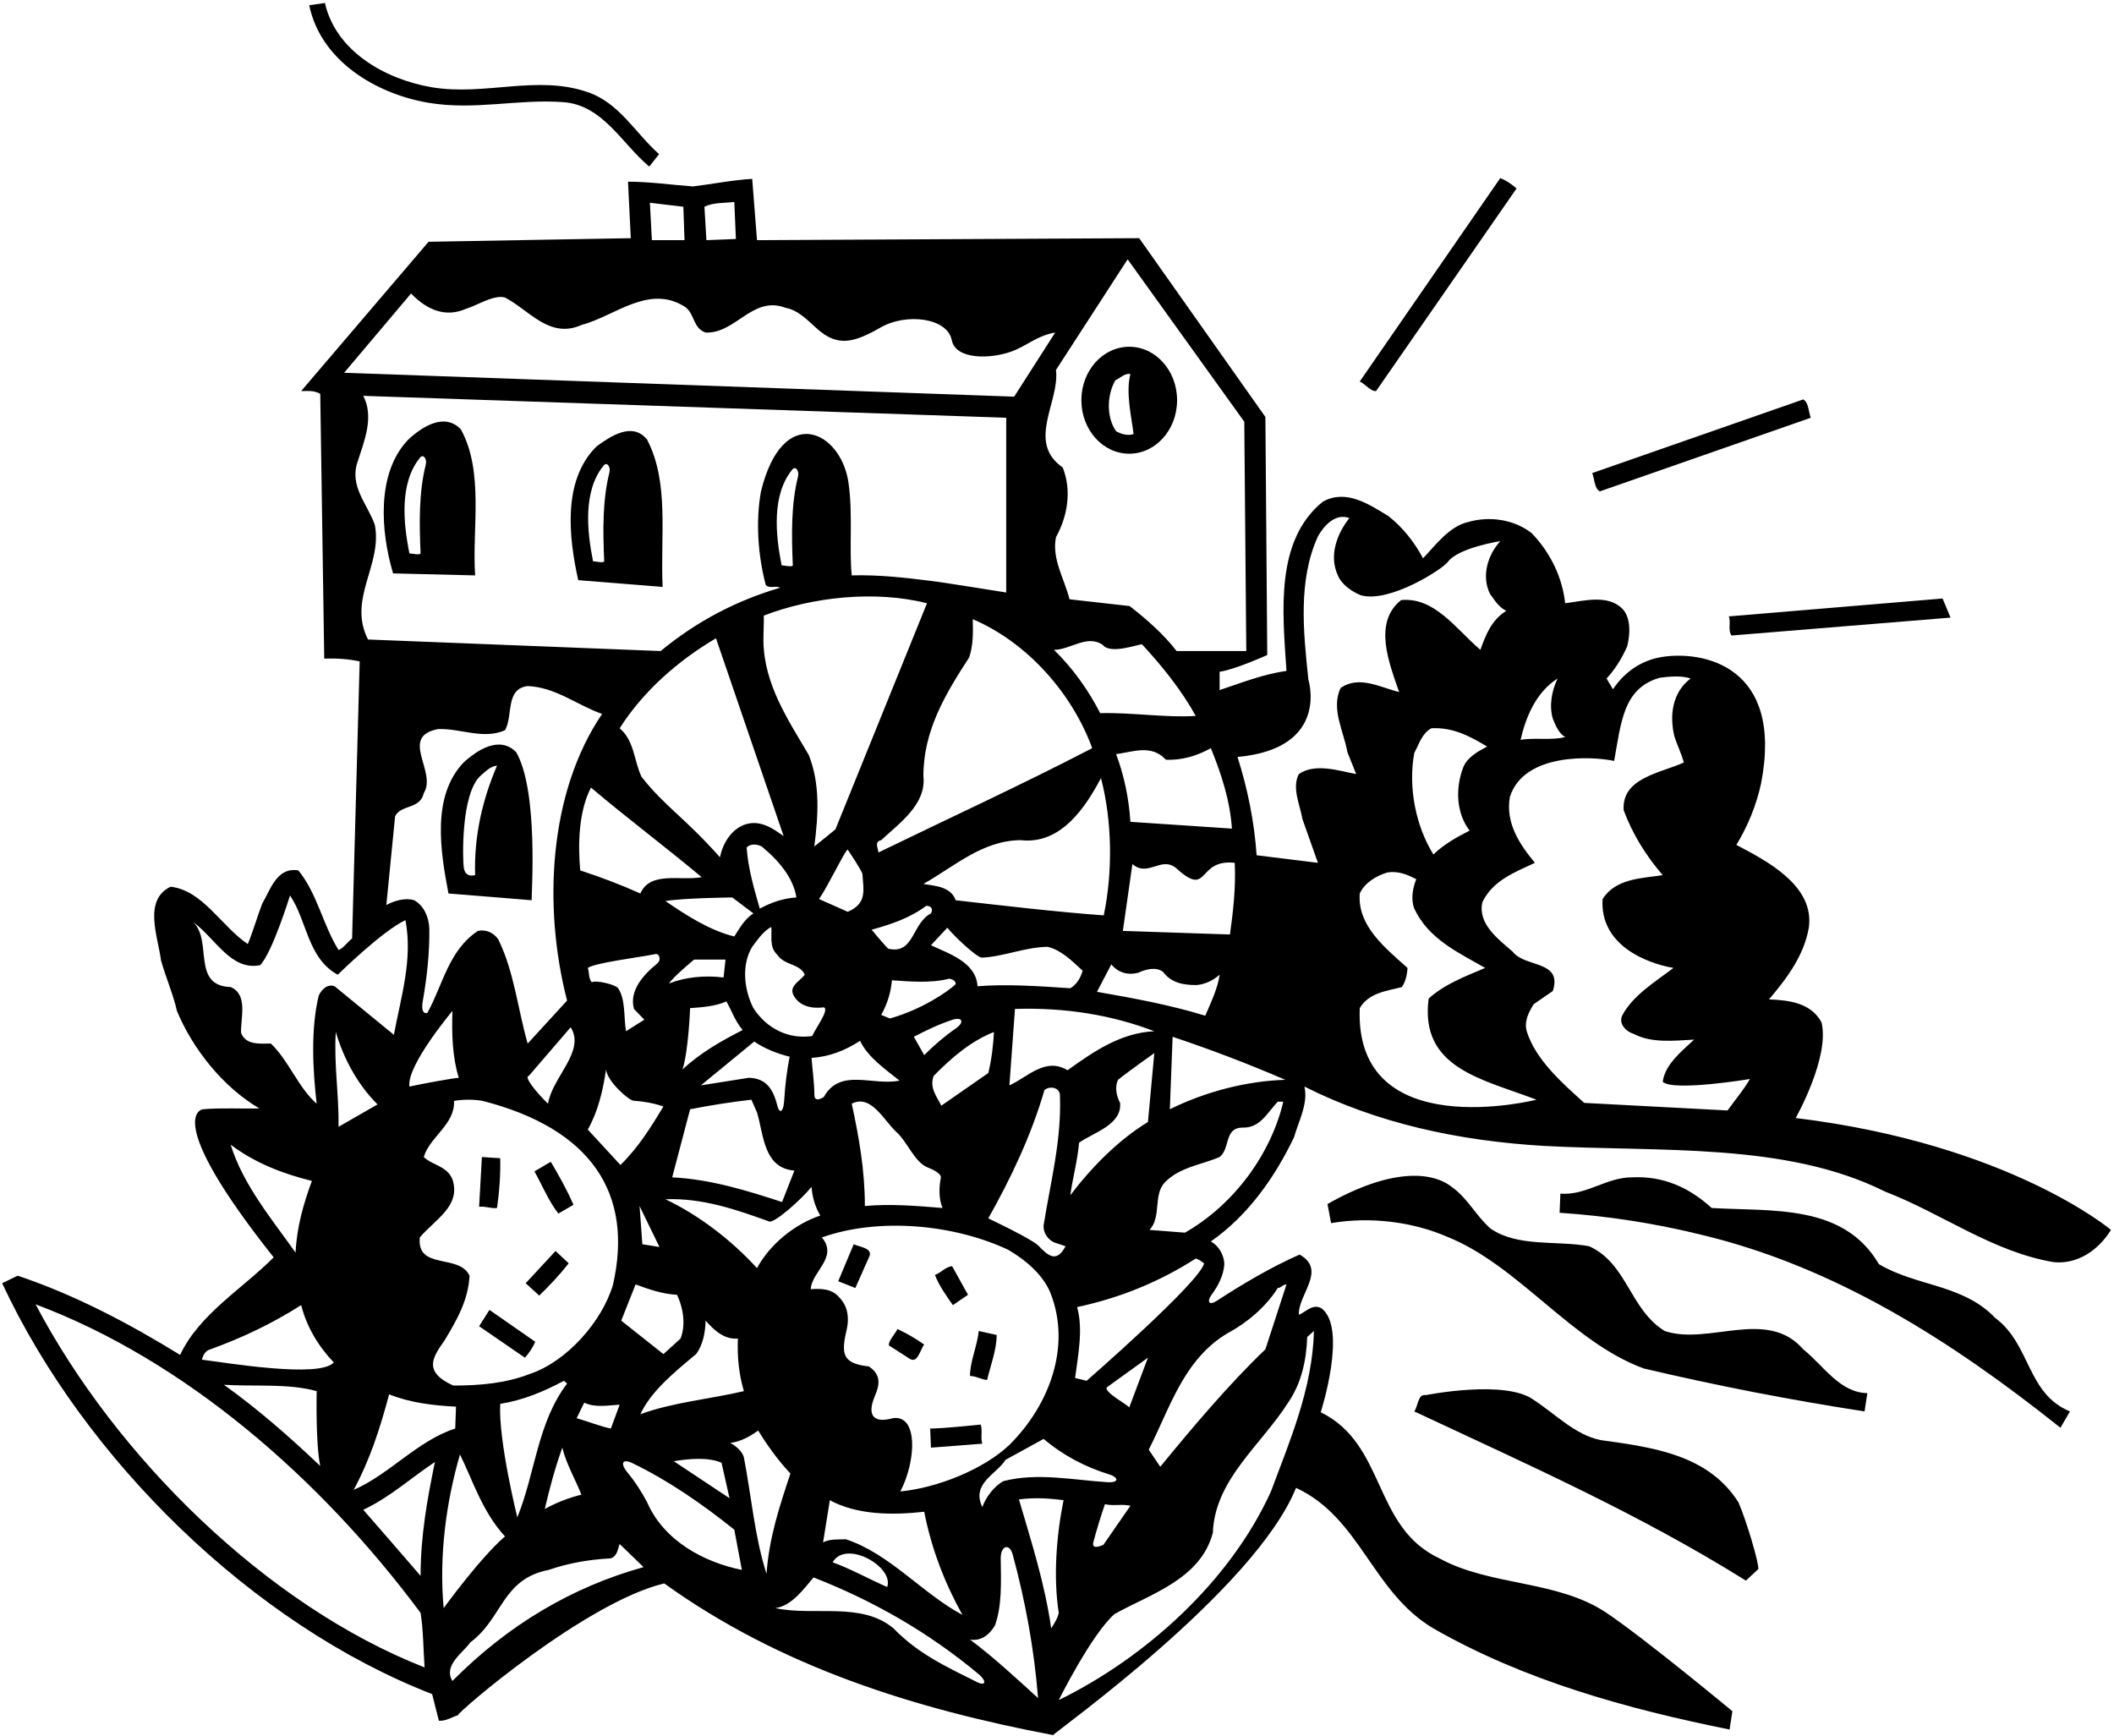 <?xml version="1.0" encoding="UTF-8"?>
<svg xmlns="http://www.w3.org/2000/svg" xmlns:xlink="http://www.w3.org/1999/xlink" width="531pt" height="436pt" viewBox="0 0 531 436" version="1.1">
<g id="surface1">
<path style=" stroke:none;fill-rule:nonzero;fill:rgb(0%,0%,0%);fill-opacity:1;" d="M 380.941 47.328 C 379.645 46.23 378.344 45.328 376.844 44.73 L 341.543 95.828 C 343.043 96.531 344.242 98.328 345.645 98.23 L 380.941 47.328 "/>
<path style=" stroke:none;fill-rule:nonzero;fill:rgb(0%,0%,0%);fill-opacity:1;" d="M 401.844 123.43 L 454.844 104.93 C 454.242 103.43 454.344 101.133 452.941 100.328 L 399.941 118.828 C 400.543 120.328 400.441 122.633 401.844 123.43 "/>
<path style=" stroke:none;fill-rule:nonzero;fill:rgb(0%,0%,0%);fill-opacity:1;" d="M 107.613 25.812 C 119.238 27.781 130.113 24.812 141.488 25.656 C 151.426 26.375 156.203 36.094 163.078 41.844 L 165.551 38.719 C 159.645 33.5 155.613 25.938 147.828 23.219 C 134.953 18.656 121.895 24.188 108.395 21.906 C 96.582 19.875 84.332 12.781 81.613 0.75 L 77.676 1.312 C 80.488 15.062 94.145 23.531 107.613 25.812 "/>
<path style=" stroke:none;fill-rule:nonzero;fill:rgb(0%,0%,0%);fill-opacity:1;" d="M 452.941 338.93 C 443.844 328.43 429.145 338.031 418.145 334.328 C 409.344 328.93 408.742 317.328 399.145 313.031 C 390.941 311.531 381.344 313.328 374.441 308.629 C 370.645 305.328 368.742 301.031 364.645 298.129 C 359.543 294.129 349.145 293.531 333.441 302.43 L 334.344 307.23 C 344.344 305.531 354.844 306.93 363.441 310.629 C 381.441 317.828 394.645 337.031 412.844 343.73 C 431.043 348.031 449.543 351.629 468.344 354.531 L 469.043 349.93 C 462.145 349.832 458.145 343.129 452.941 338.93 "/>
<path style=" stroke:none;fill-rule:nonzero;fill:rgb(0%,0%,0%);fill-opacity:1;" d="M 402.043 361.73 C 395.645 360.43 390.742 355.23 385.242 351.629 C 378.145 346.43 358.145 350.43 358.145 350.43 C 356.145 350.031 356.242 353.129 355.242 354.531 C 383.441 367.73 411.844 380.332 438.543 397.031 L 441.645 394.133 C 441.941 392.93 438.543 381.531 436.645 377.332 C 429.043 365.332 415.043 363.531 402.043 361.73 "/>
<path style=" stroke:none;fill-rule:nonzero;fill:rgb(0%,0%,0%);fill-opacity:1;" d="M 501.145 331.031 C 493.043 322.531 481.242 323.129 471.941 317.531 C 463.043 302.328 445.145 304.328 429.941 303.43 C 424.344 298.328 417.844 295.328 409.941 295.73 C 403.441 295.73 398.441 300.328 391.941 299.828 L 391.742 304.629 C 403.941 305.43 415.844 307.328 427.242 310.129 C 460.742 318.129 489.844 336.531 517.543 358.629 L 519.941 354.531 C 509.043 350.031 510.145 337.73 501.145 331.031 "/>
<path style=" stroke:none;fill-rule:nonzero;fill:rgb(0%,0%,0%);fill-opacity:1;" d="M 434.941 159.633 L 489.941 155.133 L 487.941 150.328 L 434.242 154.828 C 434.844 156.328 433.941 158.328 434.941 159.633 "/>
<path style=" stroke:none;fill-rule:nonzero;fill:rgb(0%,0%,0%);fill-opacity:1;" d="M 451.043 280.828 C 451.043 280.828 459.645 265.629 457.543 256.828 C 454.941 251.93 449.441 251.23 444.344 251.031 C 448.941 245.629 453.145 239.93 454.344 233.031 C 455.844 222.43 443.742 216.23 436.145 212.23 C 439.043 207.43 441.145 202.328 442.344 196.828 C 448.109 167.277 427.824 163.352 417.391 165.031 C 412.492 165.816 408.145 168.633 405.145 173.133 L 403.543 170.43 C 405.844 167.93 407.441 165.23 408.742 162.328 C 409.441 159.328 409.742 155.328 407.543 152.93 C 403.844 149.23 397.844 150.93 393.145 151.531 C 392.441 145.133 389.543 138.93 384.742 133.93 C 380.441 130.531 374.242 129.531 368.742 131.133 C 363.941 132.23 360.441 137.133 357.441 140.23 C 355.344 136.328 352.543 132.633 348.742 129.633 C 343.941 126.73 338.145 122.73 332.242 126.031 C 320.242 135.828 322.145 153.633 323.145 168.531 C 317.242 169.328 311.543 171.633 306.344 173.328 L 306.344 168.73 C 310.145 168.23 318.312 164.527 318.312 164.527 L 317.844 104.73 L 286.145 59.828 L 190.145 60.328 L 188.941 44.93 C 183.844 45.23 179.043 46.23 174.043 46.828 C 168.645 46.43 163.043 45.633 157.742 45.633 L 158.441 59.828 L 107.645 60.73 L 75.645 98.23 C 77.645 98.23 78.844 98.031 80.441 98.93 L 81.441 165.43 C 84.543 165.328 87.543 165.531 90.344 166.133 L 88.441 235.73 C 87.242 236.629 86.344 238.129 85.043 238.629 C 81.043 232.23 79.742 224.531 74.941 218.633 C 69.543 217.73 67.941 223.43 65.844 227.031 C 64.543 230.43 63.543 234.031 62.242 237.129 C 55.645 232.73 50.941 223.633 42.844 222.73 C 35.844 226.129 39.742 235.43 40.441 241.23 C 41.645 245.531 43.543 249.828 44.441 253.93 C 48.344 263.328 55.844 272.93 65.145 278.43 C 60.742 278.531 55.543 278.23 50.941 278.629 C 50.941 278.629 40.301 280.012 68.742 315.828 C 60.645 323.93 50.043 330.129 45.242 340.332 C 32.242 332.328 18.742 325.23 4.441 320.43 L 0.543 322.328 C 21.145 366.531 63.441 408.031 108.543 425.531 L 110.242 432.23 C 112.043 432.332 113.441 431.332 115.043 430.832 C 114.844 430.133 147.145 402.43 166.844 397.73 C 196.043 418.73 229.742 429.23 264.543 435.832 C 264.941 435.031 315.145 399.43 325.543 373.73 C 341.742 381.23 344.645 399.93 360.043 409.031 C 382.941 422.133 408.645 429.23 434.441 434.43 L 435.145 429.832 C 435.145 429.832 413.242 411.633 403.242 404.93 C 390.844 396.832 374.344 398.43 361.543 391.43 C 344.742 383.531 348.242 362.832 331.742 354.73 C 331.742 354.73 338.543 333.629 331.941 328.629 C 329.645 327.328 327.844 329.73 326.242 330.23 C 326.043 325.129 333.344 319.031 326.441 315.129 C 319.227 318.305 312.195 322.48 305.508 326.82 C 303.762 327.949 303.066 326.973 304.297 325.277 C 305.98 322.957 307.312 320.477 307.543 317.531 C 307.441 315.23 306.145 312.93 304.145 311.828 C 313.645 305.23 320.441 295.328 325.043 285.629 C 326.242 281.531 328.645 277.031 327.645 272.93 C 345.941 282.129 366.145 286.531 387.645 287.828 C 416.941 289.43 448.543 286.828 473.543 299.328 C 487.844 304.828 500.441 314.43 515.844 317.031 C 521.742 317.629 527.043 314.129 530.242 308.93 C 530.242 308.93 504.742 287.379 451.043 280.828 Z M 391.242 170.43 C 389.844 173.328 389.043 177.133 390.043 180.531 C 390.742 182.23 391.543 184.23 393.145 185.133 C 389.742 186.031 385.543 185.23 381.941 185.828 C 383.242 180.23 385.742 173.93 391.242 170.43 Z M 308.941 234.73 L 282.043 233.828 L 284.441 217.031 C 288.312 220.438 291.664 214.984 295.395 218.031 C 303.895 225.781 300.453 215.652 310.145 216.73 C 310.441 223.031 309.742 228.93 308.941 234.73 Z M 212.441 386.633 C 210.441 386.73 208.344 386.531 206.742 387.43 L 208.441 376.832 C 215.242 380.531 224.043 380.633 232.145 379.73 C 233.941 388.93 237.242 397.531 241.742 405.633 C 231.645 400.23 223.441 390.23 212.441 386.633 Z M 222.844 398.633 C 218.242 396.633 213.844 394.133 209.145 392.43 C 212.441 386.633 224.645 393.531 222.844 398.633 Z M 226.145 374.629 C 230.145 367.031 230.664 355.219 224.242 356.23 C 219.832 357.488 217.492 355.93 219.801 350.527 C 220.914 347.922 221.422 345.332 218.242 343.23 C 211.461 342.457 211.227 340.074 212.742 333.629 C 213.344 330.828 212.844 327.93 210.844 325.93 C 209.043 323.73 206.344 323.629 203.645 323.828 C 203.844 319.43 210.645 315.828 206.441 310.828 C 220.742 305.73 239.645 307.531 253.242 313.93 C 257.543 316.43 261.941 320.129 263.844 324.73 C 269.242 338.43 263.344 353.23 253.543 362.93 C 246.992 369.164 235.258 373.766 226.145 374.629 Z M 160.844 355.23 C 163.543 349.43 169.441 344.629 174.844 340.129 C 176.645 337.73 177.145 334.531 177.242 331.73 C 179.344 334.129 181.941 336.531 185.344 336.23 C 185.145 341.031 185.645 345.332 186.844 349.43 C 178.344 351.43 169.043 352.23 160.844 355.23 Z M 183.242 376.332 L 169.242 367.031 C 172.941 366.43 177.844 365.93 181.242 367.43 Z M 105.441 310.828 C 109.344 306.23 115.844 302.93 113.645 296.23 C 112.242 292.828 108.645 292.73 106.441 290.629 C 107.941 285.531 114.344 282.43 114.043 276.531 C 116.344 276.129 119.043 276.129 121.242 276.531 C 148.391 283.504 159.262 299.66 153.941 322.828 C 151.145 332.031 142.344 342.031 133.043 345.129 C 127.145 347.43 120.645 348.031 113.844 348.031 C 106.145 344.531 108.742 340.832 111.645 336.73 C 114.645 331.73 117.645 326.629 117.941 320.43 C 115.344 314.828 104.645 319.129 105.441 310.828 Z M 110.043 183.133 C 115.742 182.93 121.344 185.828 126.844 183.43 C 128.941 179.828 126.844 173.031 132.543 172.328 C 139.645 172.633 144.941 177.133 151.242 179.328 C 137.844 199.031 136.344 227.73 142.441 251.328 L 132.543 262.129 C 130.043 253.43 129.145 244.031 125.145 235.93 C 123.844 234.129 121.941 233.43 120.043 233.828 C 112.645 238.73 111.242 247.43 107.344 254.43 C 107.344 254.43 105.566 255.105 106.199 251.453 C 107.211 245.621 107.906 239.664 107.844 233.328 C 107.742 230.43 106.543 227.531 104.043 226.129 C 101.844 225.43 99.043 226.23 97.043 227.328 L 99.242 205.031 C 100.742 202.031 105.543 203.328 106.441 199.23 C 109.844 193.828 100.145 185.031 110.043 183.133 Z M 191.844 154.633 C 204.043 149.93 219.844 148.23 232.844 151.531 L 209.844 208.328 L 204.543 212.633 C 205.543 204.73 206.043 196.93 203.145 189.633 C 197.883 180.688 191.93 171.898 191.758 161.039 C 191.73 159.512 191.941 155.133 191.844 154.633 Z M 199.145 142.031 C 198.844 142.531 196.645 141.93 196.344 142.031 C 194.781 134.305 193.82 124.246 199.023 117.93 C 199.812 116.969 200.816 118.23 200.441 119.73 C 198.688 126.742 198.812 134.453 199.145 142.031 Z M 244.344 155.531 C 258.145 161.43 269.344 174.23 274.344 187.93 C 256.844 197.031 238.543 205.43 220.645 214.133 C 220.543 212.93 219.543 211.43 221.344 211.031 C 225.941 206.73 232.742 202.031 231.941 194.93 C 231.941 183.43 237.543 174.23 243.441 165.133 C 244.441 162.23 244.441 158.93 244.344 155.531 Z M 265.242 312.23 L 267.645 313.031 C 265.359 317.422 263.145 315.301 260.809 312.871 C 259.262 311.262 248.242 306.031 248.242 306.031 C 254.043 295.73 259.043 285.129 262.344 273.828 C 263.645 272.629 266.344 273.129 266.242 275.328 C 266.645 286.531 263.844 297.031 262.145 307.73 C 261.941 309.73 263.441 311.73 265.242 312.23 Z M 189.242 229.43 C 186.941 230.93 185.742 233.23 184.441 235.23 C 178.344 233.73 172.543 230.031 167.145 226.328 C 172.043 225.531 183.941 225.43 183.941 225.43 Z M 187.543 212.93 C 188.344 211.828 190.344 212.031 191.344 212.633 C 195.441 216.031 199.242 220.328 200.043 225.43 C 196.645 225.629 193.645 226.73 190.844 228.23 C 189.441 223.328 187.941 218.328 187.543 212.93 Z M 171.441 268.629 C 172.941 263.93 173.344 253.23 173.344 253.23 C 175.844 253.031 179.742 252.828 182.441 251.531 C 183.742 253.73 184.645 256.531 186.543 258.73 C 181.441 261.328 176.043 264.328 171.441 268.629 Z M 189.441 261.629 C 192.145 263.43 195.145 264.629 198.344 265.43 C 197.648 268.906 197.188 272.785 196.965 276.52 C 196.801 279.234 195.824 279.973 195.262 277.746 C 194.328 274.074 192.773 270.793 188.043 270.73 L 176.043 272.629 Z M 174.344 241.031 L 182.242 241.031 L 181.742 245.531 C 177.043 244.93 172.145 245.43 168.043 247.031 C 169.145 245.328 174.344 241.031 174.344 241.031 Z M 173.344 278.629 C 178.441 277.629 183.543 276.828 188.742 276.23 L 190.145 279.43 C 191.844 284.93 191.742 293.43 199.543 294.031 L 196.441 301.93 C 187.844 299.129 178.645 296.23 168.844 295.73 Z M 189.242 253.23 C 186.941 248.73 186.145 242.43 188.941 237.828 C 190.344 236.031 191.645 233.93 193.742 232.828 C 193.941 235.129 193.145 237.828 195.242 239.828 C 197.043 242.531 200.941 242.031 202.145 244.828 C 200.941 246.43 198.242 247.629 199.242 249.828 C 200.645 252.73 203.844 253.43 206.941 253.031 C 208.441 253.629 204.645 258.531 204.043 260.23 C 198.043 261.129 192.543 258.328 189.242 253.23 Z M 205.742 225.828 C 208.242 222.133 212.441 213.23 212.941 213.43 C 213.543 214.328 216.59 218.887 216.629 219.559 C 216.836 223.344 217.953 226.906 212.941 229.031 Z M 216.043 261.43 C 217.941 265.531 222.441 268.629 225.941 271.43 C 219.242 272.828 211.043 268.129 206.941 275.531 C 206.941 275.531 204.586 277.195 204.562 275.031 C 204.527 271.895 204.078 268.691 203.844 265.73 C 208.441 265.43 212.344 263.828 216.043 261.43 Z M 223.543 255.828 L 221.344 254.93 C 222.844 252.23 223.742 249.43 224.043 246.23 C 228.441 246.531 233.742 247.031 238.441 245.828 C 239.043 245.93 240.145 246.328 240.043 247.23 C 238.145 249.031 231.645 253.531 223.543 255.828 Z M 240.031 258.367 C 237.27 260.266 234.66 262.512 232.145 265.031 L 229.543 260.43 C 232.562 258.836 235.781 257.305 239.191 256.172 C 241.766 255.316 242.316 256.801 240.031 258.367 Z M 223.242 238.328 C 223.145 238.629 218.941 233.531 218.941 233.531 C 223.645 232.23 228.543 230.629 232.645 227.531 C 233.941 227.531 234.441 228.328 233.844 229.43 C 229.043 231.93 229.645 239.73 223.242 238.328 Z M 225.242 284.43 C 227.898 286.793 229.738 291.988 233.055 293.262 C 234.23 293.711 236.539 294.785 236.32 295.863 C 235.805 298.398 235.828 301.188 236.742 303.43 C 230.645 302.93 223.742 302.328 217.242 302.93 C 217.242 293.93 215.742 285.531 213.941 277.23 C 218.844 274.73 222.043 281.531 225.242 284.43 Z M 236.441 277.73 C 235.441 275.629 233.344 273.23 234.543 270.23 C 239.145 265.531 244.043 261.43 249.645 259.23 C 249.543 262.328 249.043 266.23 248.242 269.531 Z M 245.543 247.73 C 245.145 241.629 238.242 239.531 233.844 237.43 L 237.941 233.031 C 239.742 235.23 245.398 240.578 246.645 240.535 C 251.914 240.348 257.398 237.91 263.145 237.828 C 266.543 238.629 269.242 241.328 271.941 243.828 C 271.441 245.531 270.543 247.23 268.844 248.23 C 261.242 247.73 253.043 247.129 245.543 247.73 Z M 240.043 226.129 C 238.844 222.633 234.742 222.531 231.941 222.031 C 239.742 217.633 246.742 211.133 256.344 211.031 C 266.441 212.23 272.645 202.828 276.543 195.43 C 279.344 206.133 279.543 218.93 277.242 229.93 C 265.043 229.031 252.441 227.531 240.043 226.129 Z M 276.344 179.133 C 273.441 173.43 269.543 167.93 264.742 163.23 C 268.844 163.23 273.145 159.23 277.043 162.031 C 278.941 164.43 285.941 161.828 286.844 161.828 C 291.844 167.23 296.844 173.43 300.344 179.828 C 292.844 180.328 284.441 178.93 276.344 179.133 Z M 196.844 210.031 C 194.441 208.328 191.043 205.73 187.043 207.133 C 183.543 208.43 181.543 211.93 180.844 215.328 C 171.645 205.031 167.145 202.73 161.145 195.133 C 159.242 191.133 159.344 186.031 155.645 182.93 C 161.645 173.531 170.344 165.93 179.844 160.328 Z M 176.242 220.328 C 170.941 221.328 163.344 218.73 160.844 224.43 C 155.941 222.23 150.941 220.328 145.742 218.633 C 145.145 212.031 145.344 203.828 148.441 197.828 C 157.543 205.531 167.043 212.633 176.242 220.328 Z M 159.242 253.43 L 161.844 256.129 L 157.242 259.031 C 156.645 255.504 157.168 251.078 155.273 248.246 C 154.645 247.301 149.742 246.129 148.645 246.73 C 147.844 245.93 148.043 244.328 147.645 243.129 C 149.441 241.828 160.859 240.438 164.668 239.648 C 165.66 239.445 166.121 241.188 165.117 241.996 C 161.512 244.906 157.992 248.895 159.242 253.43 Z M 137.645 277.23 C 134.941 274.629 131.441 270.43 132.844 270.23 L 143.344 258.031 C 147.145 264.031 138.742 270.531 137.645 277.23 Z M 113.645 253.93 C 113.441 259.828 113.645 265.629 115.242 270.73 C 114.242 270.73 105.941 272.23 102.844 272.93 C 102.043 267.73 113.645 253.93 113.645 253.93 Z M 125.645 352.629 C 131.344 351.73 136.645 349.531 141.645 346.832 L 142.441 347.531 C 134.941 357.43 134.441 370.129 129.941 381.133 C 129.941 381.133 125.145 361.832 125.645 352.629 Z M 141.242 363.629 C 142.242 367.73 144.441 371.43 146.043 375.43 C 142.844 376.23 139.742 377.43 136.844 379.031 C 137.941 374.23 139.441 368.629 141.242 363.629 Z M 144.844 356.23 L 146.742 352.332 C 149.543 353.629 152.441 353.031 155.645 352.832 L 153.441 358.832 C 150.941 358.332 147.645 357.031 144.844 356.23 Z M 147.645 283.73 C 150.242 279.129 151.441 273.93 152.242 268.629 C 152.441 271.531 157.895 276.422 159.176 276.492 C 161.746 276.641 164.309 277.129 166.645 277.93 C 163.543 283.031 160.441 288.129 155.844 292.629 Z M 165.645 313.23 L 161.344 312.531 C 161.145 309.328 160.844 305.828 160.645 302.93 Z M 159.645 322.629 C 162.941 323.828 166.242 325.031 170.043 325.23 C 171.543 328.23 172.344 332.73 170.941 336.23 L 166.645 340.129 L 156.043 331.73 Z M 167.145 301.23 C 176.473 300.887 184.906 303.824 193.219 306.82 C 194.531 307.293 201.242 301.328 203.844 298.129 C 204.043 300.73 204.742 303.129 206.043 305.328 C 199.742 307.43 193.441 312.43 190.145 318.531 C 183.645 311.43 175.543 305.23 167.145 301.23 Z M 252.566 366.691 L 262.145 361.43 C 267.129 365.656 272.641 368.488 278.551 370.328 C 281.172 371.148 281.016 372.488 278.156 372.305 C 269.453 371.746 260.551 369.848 252.043 372.031 C 249.543 373.43 247.645 376.129 246.742 378.531 C 243.844 372.629 250.469 370.191 252.566 366.691 Z M 274.629 387.398 C 275.477 384.156 276.453 380.977 277.543 377.832 C 279.543 378.332 281.941 377.73 283.941 378.23 L 277.152 388.039 C 277.152 388.039 274.074 389.516 274.629 387.398 Z M 283.645 353.531 C 282.941 352.633 277.645 349.93 277.941 348.531 L 288.344 341.031 Z M 272.941 346.832 L 270.043 346.129 C 270.742 340.73 272.145 333.828 270.543 328.328 C 281.242 326.031 291.145 322.031 300.344 316.129 C 301.145 316.328 301.742 316.828 302.441 317.328 C 301.543 321.93 272.941 346.832 272.941 346.832 Z M 268.844 300.23 C 269.441 295.828 270.645 291.629 271.043 287.031 C 274.742 284.43 281.844 282.531 281.344 277.031 C 280.441 275.328 279.941 273.031 280.844 271.23 C 283.543 269.031 289.941 264.531 289.941 264.531 L 288.344 281.828 C 280.941 286.328 274.145 293.23 268.844 300.23 Z M 268.145 268.828 C 262.543 265.43 258.043 270.629 253.543 272.629 L 254.941 253.43 C 267.543 253.031 279.242 254.93 289.941 259.031 C 281.543 259.43 274.844 264.031 268.145 268.828 Z M 275.543 249.129 L 279.145 242.23 C 280.844 244.328 283.344 245.031 285.941 244.328 C 287.645 243.531 290.344 242.73 292.145 244.129 C 294.242 246.93 297.242 247.43 300.543 247.43 C 302.742 247.23 304.645 246.328 306.344 244.828 C 305.941 248.129 304.145 251.828 302.742 255.129 C 293.941 252.43 284.742 250.73 275.543 249.129 Z M 309.441 208.133 L 283.941 206.43 C 283.543 200.43 282.344 194.73 280.344 189.43 C 284.742 188.828 289.242 186.93 292.844 190.828 C 296.844 191.031 300.742 189.828 304.145 187.93 C 306.742 194.328 308.941 200.93 309.441 208.133 Z M 283.242 65.133 L 312.543 105.93 L 313.043 163.531 L 295.543 163.531 C 292.242 159.23 287.844 155.43 283.742 152.23 L 268.645 150.531 C 267.344 145.328 264.145 140.43 265.242 134.93 C 268.145 129.73 269.242 123.23 266.941 117.43 C 257.742 111.031 266.242 100.93 265.242 92.93 Z M 184.441 50.73 L 184.844 60.031 L 177.441 60.328 L 176.941 51.93 C 179.145 50.828 181.941 51.031 184.441 50.73 Z M 171.645 51.93 L 171.941 60.328 L 163.742 60.328 L 163.242 50.93 Z M 103.242 73.73 C 107.344 77.93 111.941 79.828 117.145 77.531 C 119.645 76.828 124.043 73.93 126.844 74.73 C 132.844 77.828 138.043 85.23 146.043 81.633 C 154.441 79.43 163.043 71.23 172.145 77.133 C 174.543 78.93 174.043 82.43 177.242 83.531 C 184.844 83.828 189.043 74.133 197.344 77.328 C 200.441 77.879 202.793 80.379 205.23 82.566 C 210.441 87.246 214.523 86.066 221.254 82.227 C 227.652 78.574 237.961 79.805 239.07 85.445 C 240.031 90.336 248.629 90.227 253.93 88.34 C 258 86.887 260.461 84.285 265.043 83.531 L 254.742 99.633 L 86.441 93.633 Z M 89.844 115.93 C 91.441 110.93 94.043 104.73 91.242 99.43 L 252.742 104.93 L 252.742 148.828 C 252.742 148.828 235.996 146.129 234.094 145.949 C 227.711 145.137 220.742 144.328 213.941 144.531 C 213.254 137.828 214.281 128.977 213.102 121.109 C 211.164 108.191 196.617 101.133 191.145 123.43 C 189.742 131.133 190.441 139.73 192.344 146.93 C 193.242 147.93 194.844 147.031 195.941 147.633 C 185.043 150.828 175.043 156.031 165.941 163.531 L 92.441 160.633 C 87.242 150.43 96.145 141.828 94.145 131.828 C 92.344 126.633 87.645 122.133 89.844 115.93 Z M 60.543 259.43 C 60.441 255.629 62.344 249.828 57.941 247.93 C 48.043 247.629 53.441 236.328 48.543 231.629 C 54.145 235.73 58.043 243.93 65.344 242.43 C 68.441 239.23 72.844 224.93 72.844 224.93 C 77.145 231.23 77.242 240.73 84.844 244.828 C 84.844 244.828 96.145 233.73 101.844 231.129 C 103.742 241.031 100.645 250.629 98.941 259.93 L 84.043 247.73 C 82.145 247.031 80.645 248.73 80.043 250.129 C 78.043 258.43 78.543 268.629 79.543 277.23 C 74.941 273.23 72.543 266.43 68.043 262.129 C 65.145 262.129 61.742 262.531 60.543 259.43 Z M 95.145 277.23 L 94.844 277.43 C 94.836 277.426 94.832 277.418 94.828 277.414 L 85.043 283.031 C 85.145 274.93 83.844 267.129 84.344 259.23 C 86.34 265.922 89.734 272.316 94.828 277.414 Z M 57.941 287.531 C 64.043 292.129 71.043 294.828 78.344 296.629 C 76.242 302.328 74.543 308.23 74.242 314.629 C 68.043 305.93 61.043 297.531 57.941 287.531 Z M 52.844 338.93 C 60.844 336.031 68.441 332.43 75.645 327.828 C 77.043 333.23 79.844 338.031 83.844 342.23 C 80.242 346.23 57.145 342.332 50.742 341.531 C 50.941 340.43 51.645 339.23 52.844 338.93 Z M 80.441 368.23 C 72.645 360.832 64.645 353.832 56.242 347.832 C 63.742 348.332 72.344 347.43 79.543 349.43 C 79.543 349.43 79.242 362.629 80.441 368.23 Z M 8.941 327.629 C 46.344 341.629 80.543 371.332 105.645 405.133 C 106.344 409.531 106.344 414.531 106.645 418.832 C 66.844 403.23 29.043 365.832 8.941 327.629 Z M 105.645 395.832 C 101.344 390.832 96.043 384.73 91.242 379.23 C 97.742 376.23 103.242 371.23 109.242 367.23 C 107.344 376.43 105.645 385.73 105.645 395.832 Z M 88.844 374.23 C 92.941 366.629 95.543 358.531 97.742 350.23 C 102.941 352.332 108.645 353.031 114.543 353.332 L 114.344 358.832 C 104.941 361.832 97.844 370.332 88.844 374.23 Z M 115.543 365.332 C 118.844 372.129 121.242 379.832 126.844 385.93 C 120.645 391.23 111.441 403.93 111.441 403.93 C 110.242 390.93 112.043 377.332 115.543 365.332 Z M 113.645 422.23 C 111.242 418.332 116.344 415.133 118.145 412.531 C 126.344 406.43 126.043 396.633 137.844 394.332 C 142.742 392.633 147.941 391.73 153.441 391.43 C 155.043 390.832 155.145 389.23 155.645 387.832 L 161.645 393.633 C 143.742 398.633 127.742 408.031 113.645 422.23 Z M 162.543 377.332 C 161.242 374.883 159.617 372.281 157.668 369.945 C 155.719 367.605 156.266 366.27 158.895 367.543 C 167.895 371.891 176.32 377.73 184.441 384.23 L 186.344 394.332 C 176.844 392.43 166.742 387.031 162.543 377.332 Z M 186.844 366.031 C 186.441 364.531 184.742 363.129 183.441 362.43 C 186.043 362.129 188.344 360.832 190.441 359.332 C 192.645 362.93 195.344 366.73 198.543 370.129 C 195.844 378.23 193.145 386.332 192.543 395.332 C 189.543 386.031 188.742 375.832 186.844 366.031 Z M 245.402 422.508 C 238.086 418.848 230.648 415.465 224.441 409.031 C 216.344 402.23 204.441 406.031 194.742 403.93 C 198.742 403.43 201.742 399.332 204.344 396.23 C 219.086 401.973 233.02 409.848 245.77 420.48 C 247.895 422.254 247.641 423.625 245.402 422.508 Z M 243.645 411.832 C 246.441 412.332 248.645 410.531 249.941 408.23 C 251.711 403.246 251.445 397.309 251.363 391.543 C 251.312 388.172 253.586 387.562 254.371 390.469 C 257.539 402.156 259.781 414.281 260.742 426.531 C 255.242 421.531 249.543 416.23 243.645 411.832 Z M 264.043 409.031 C 262.441 397.73 259.043 387.23 255.941 376.629 C 259.742 376.129 263.543 376.332 267.145 376.832 C 265.344 385.73 264.543 396.133 265.941 405.133 C 265.645 406.531 264.844 407.73 264.043 409.031 Z M 328.344 335.828 L 330.043 334.328 C 329.645 348.832 324.043 361.73 319.242 374.629 C 309.043 397.133 287.844 416.332 265.941 427.031 C 265.941 427.031 274.145 410.531 279.941 405.43 C 288.844 400.43 301.543 396.73 304.645 385.031 C 305.145 371.629 316.742 363.031 323.543 352.332 C 326.844 347.531 328.145 341.832 328.344 335.828 Z M 308.441 334.828 C 313.145 332.328 318.043 328.23 320.941 323.531 C 321.742 323.531 322.242 322.629 323.145 322.629 L 317.844 338.93 C 308.645 347.73 299.543 358.531 291.441 368.43 L 288.543 364.129 C 293.844 353.832 297.242 341.43 308.441 334.828 Z M 297.645 309.629 L 288.742 308.93 C 291.844 305.629 289.543 300.129 292.645 296.93 C 296.441 293.129 301.645 292.629 306.344 290.629 C 309.043 288.531 307.441 283.328 312.043 283.23 C 316.441 283.43 318.242 279.629 320.941 276.73 L 322.344 276.73 C 319.242 289.828 310.043 302.531 297.645 309.629 Z M 293.844 278.629 L 294.543 260.43 C 304.145 263.629 313.543 267.23 322.844 271.23 C 313.043 271.531 302.742 274.23 293.844 278.629 Z M 338.441 188.93 L 340.645 194.43 C 336.645 193.73 330.441 191.531 326.242 194.43 C 324.441 197.93 326.543 202.133 327.145 205.73 L 331.043 216.73 L 315.645 214.828 C 315.043 206.23 313.344 198.031 310.844 190.133 C 334.145 188.031 328.645 170.73 328.645 170.73 C 327.344 158.43 326.043 145.73 331.043 134.73 C 332.543 132.031 335.441 128.828 338.941 130.133 C 335.844 134.031 333.742 139.531 336.043 144.531 C 337.043 146.93 339.645 148.633 341.844 149.531 C 349.043 151.531 362.359 142.953 363.648 141.172 C 366.262 137.562 376.844 135.93 376.844 135.93 C 373.742 139.328 372.043 144.633 374.242 149.133 C 375.344 150.633 376.441 152.531 378.344 153.43 C 374.543 155.828 373.145 159.633 371.844 163.23 C 365.645 157.93 360.344 149.93 351.941 150.73 C 344.742 156.43 349.043 166.828 351.441 173.828 C 346.844 172.73 341.344 169.531 336.742 172.828 C 334.242 178.031 337.543 183.73 338.441 188.93 Z M 369.145 208.633 C 366.043 210.23 362.844 211.93 360.043 214.633 C 355.645 207.531 353.645 197.828 355.242 189.133 C 356.441 186.93 357.145 184.23 359.543 182.93 C 364.941 182.633 369.242 184.93 373.543 187.531 C 371.242 188.73 368.543 190.23 367.543 192.73 C 365.543 197.93 365.742 204.23 369.145 208.633 Z M 341.543 253.23 C 343.844 249.328 348.344 248.93 352.145 247.93 C 353.043 246.531 353.441 244.93 353.543 243.129 C 347.742 237.93 340.941 232.531 341.543 224.43 C 342.844 221.633 345.844 219.93 348.543 219.133 C 351.344 218.73 353.543 219.73 355.742 220.828 C 354.844 223.031 354.344 225.93 355.242 228.23 C 358.844 235.93 366.441 239.328 373.043 243.129 C 368.145 245.23 362.941 247.129 358.844 250.828 C 356.578 268.402 372.41 271.027 385.941 276.23 C 385.941 276.23 340.152 287.797 341.543 253.23 Z M 433.941 278.93 L 397.941 277.031 C 392.242 271.93 385.844 266.23 383.543 259.23 C 382.742 256.629 383.941 254.328 385.242 252.23 L 390.043 248.93 C 392.543 241.129 383.043 243.129 379.941 239.031 C 376.242 235.828 371.145 232.031 372.344 226.629 C 374.941 221.133 380.645 219.031 385.543 216.73 C 381.645 212.031 378.145 206.73 379.242 200.23 C 382.711 189.008 400.074 189.953 405.441 191.133 C 407.211 181.586 407.641 172.84 416.941 170.23 C 419.344 169.93 422.344 169.633 424.645 170.43 C 420.043 173.93 419.344 179.633 420.543 184.828 C 421.242 187.133 422.344 189.23 422.941 191.531 C 417.344 194.133 407.242 195.328 407.844 203.531 C 410.043 209.43 413.344 214.828 417.645 219.828 C 412.344 220.633 405.844 220.633 402.543 225.828 C 401.805 237.246 413.281 241.91 420.344 243.129 C 416.043 246.43 410.344 249.828 407.543 254.93 C 406.344 257.23 408.645 259.23 410.441 259.73 C 414.742 262.031 420.543 261.43 425.543 261.129 C 422.441 264.031 418.242 267.328 417.645 271.73 C 420.344 274.23 439.543 271.031 439.543 271.031 C 438.242 273.43 435.844 276.23 433.941 278.93 "/>
<path style=" stroke:none;fill-rule:nonzero;fill:rgb(0%,0%,0%);fill-opacity:1;" d="M 214.441 312.531 L 210.543 321.828 L 214.844 323.531 L 218.441 315.43 C 219.043 313.43 215.844 313.23 214.441 312.531 "/>
<path style=" stroke:none;fill-rule:nonzero;fill:rgb(0%,0%,0%);fill-opacity:1;" d="M 243.145 325.23 L 239.145 318.031 C 237.441 318.23 236.344 319.73 234.844 320.23 C 235.844 322.93 237.742 325.531 239.344 327.828 L 243.145 325.23 "/>
<path style=" stroke:none;fill-rule:nonzero;fill:rgb(0%,0%,0%);fill-opacity:1;" d="M 223.242 337.93 L 228.543 341.332 C 230.543 342.531 231.145 338.93 232.145 337.73 C 230.043 336.23 227.742 334.93 225.441 333.828 C 224.742 335.23 223.242 336.629 223.242 337.93 "/>
<path style=" stroke:none;fill-rule:nonzero;fill:rgb(0%,0%,0%);fill-opacity:1;" d="M 142.844 317.328 L 139.543 314.23 L 132.043 322.328 L 135.441 325.43 C 138.145 322.828 140.645 320.129 142.844 317.328 "/>
<path style=" stroke:none;fill-rule:nonzero;fill:rgb(0%,0%,0%);fill-opacity:1;" d="M 166.441 147.43 C 165.844 134.43 168.145 121.23 162.543 110.43 C 158.844 105.828 153.242 109.633 149.844 112.133 C 141.242 120.633 142.844 134.93 145.242 145.73 Z M 151.645 116.906 C 152.438 115.945 153.441 117.203 153.066 118.703 C 151.312 125.715 151.438 133.43 151.766 141.008 C 151.469 141.508 149.266 140.906 148.969 141.008 C 147.402 133.281 146.445 123.219 151.645 116.906 "/>
<path style=" stroke:none;fill-rule:nonzero;fill:rgb(0%,0%,0%);fill-opacity:1;" d="M 133.543 226.129 C 133.441 224.93 135.344 198.73 129.645 188.93 C 125.543 184.73 119.941 188.328 116.441 191.531 C 108.344 200.031 110.645 213.93 112.645 224.43 Z M 120.844 194.73 C 122.043 193.73 123.242 192.43 124.844 192.328 C 121.242 200.73 119.043 209.828 119.344 219.828 C 117.41 220.254 116.742 219.32 116.496 217.965 C 116.219 216.449 115.645 199.133 120.844 194.73 "/>
<path style=" stroke:none;fill-rule:nonzero;fill:rgb(0%,0%,0%);fill-opacity:1;" d="M 246.344 357.832 C 242.043 358.23 237.844 358.73 233.645 358.832 L 233.844 363.629 L 246.742 362.629 C 246.242 361.23 246.844 359.332 246.344 357.832 "/>
<path style=" stroke:none;fill-rule:nonzero;fill:rgb(0%,0%,0%);fill-opacity:1;" d="M 119.344 144.531 C 118.543 133.031 121.645 118.43 115.742 107.828 C 111.645 103.531 105.941 107.23 102.543 110.43 C 94.441 118.828 95.645 133.73 98.742 144.031 Z M 105.523 114.93 C 106.312 113.969 107.316 115.23 106.941 116.73 C 105.188 123.742 105.312 131.453 105.645 139.031 C 105.344 139.531 103.145 138.93 102.844 139.031 C 101.281 131.305 100.32 121.246 105.523 114.93 "/>
<path style=" stroke:none;fill-rule:nonzero;fill:rgb(0%,0%,0%);fill-opacity:1;" d="M 283.645 113.965 C 290.281 113.965 295.664 107.949 295.664 100.531 C 295.664 93.109 290.281 87.098 283.645 87.098 C 277.004 87.098 271.621 93.109 271.621 100.531 C 271.621 107.949 277.004 113.965 283.645 113.965 Z M 280.145 95.531 C 281.441 94.93 282.441 93.73 283.941 93.93 C 282.742 98.43 284.145 104.43 284.742 109.031 C 283.242 109.531 281.645 109.031 280.344 108.328 C 277.844 104.73 278.043 99.23 280.145 95.531 "/>
<path style=" stroke:none;fill-rule:nonzero;fill:rgb(0%,0%,0%);fill-opacity:1;" d="M 144.043 302.629 C 142.441 298.93 140.441 295.328 138.344 291.828 L 134.242 294.23 C 136.242 297.828 137.844 301.73 140.242 304.828 L 144.043 302.629 "/>
<path style=" stroke:none;fill-rule:nonzero;fill:rgb(0%,0%,0%);fill-opacity:1;" d="M 243.645 345.629 C 245.242 345.629 246.441 346.531 247.941 346.629 C 248.844 342.832 250.344 339.031 250.344 335.328 L 245.844 334.328 C 245.441 338.23 243.645 341.93 243.645 345.629 "/>
<path style=" stroke:none;fill-rule:nonzero;fill:rgb(0%,0%,0%);fill-opacity:1;" d="M 134.441 337.031 L 122.941 329.031 L 120.344 333.129 L 131.844 341.031 C 132.941 339.832 133.844 338.43 134.441 337.031 "/>
<path style=" stroke:none;fill-rule:nonzero;fill:rgb(0%,0%,0%);fill-opacity:1;" d="M 124.844 303.43 C 125.441 299.328 125.742 294.93 125.645 290.93 L 121.043 290.629 L 120.344 303.129 C 122.043 302.93 123.242 303.629 124.844 303.43 "/>
</g>
</svg>
